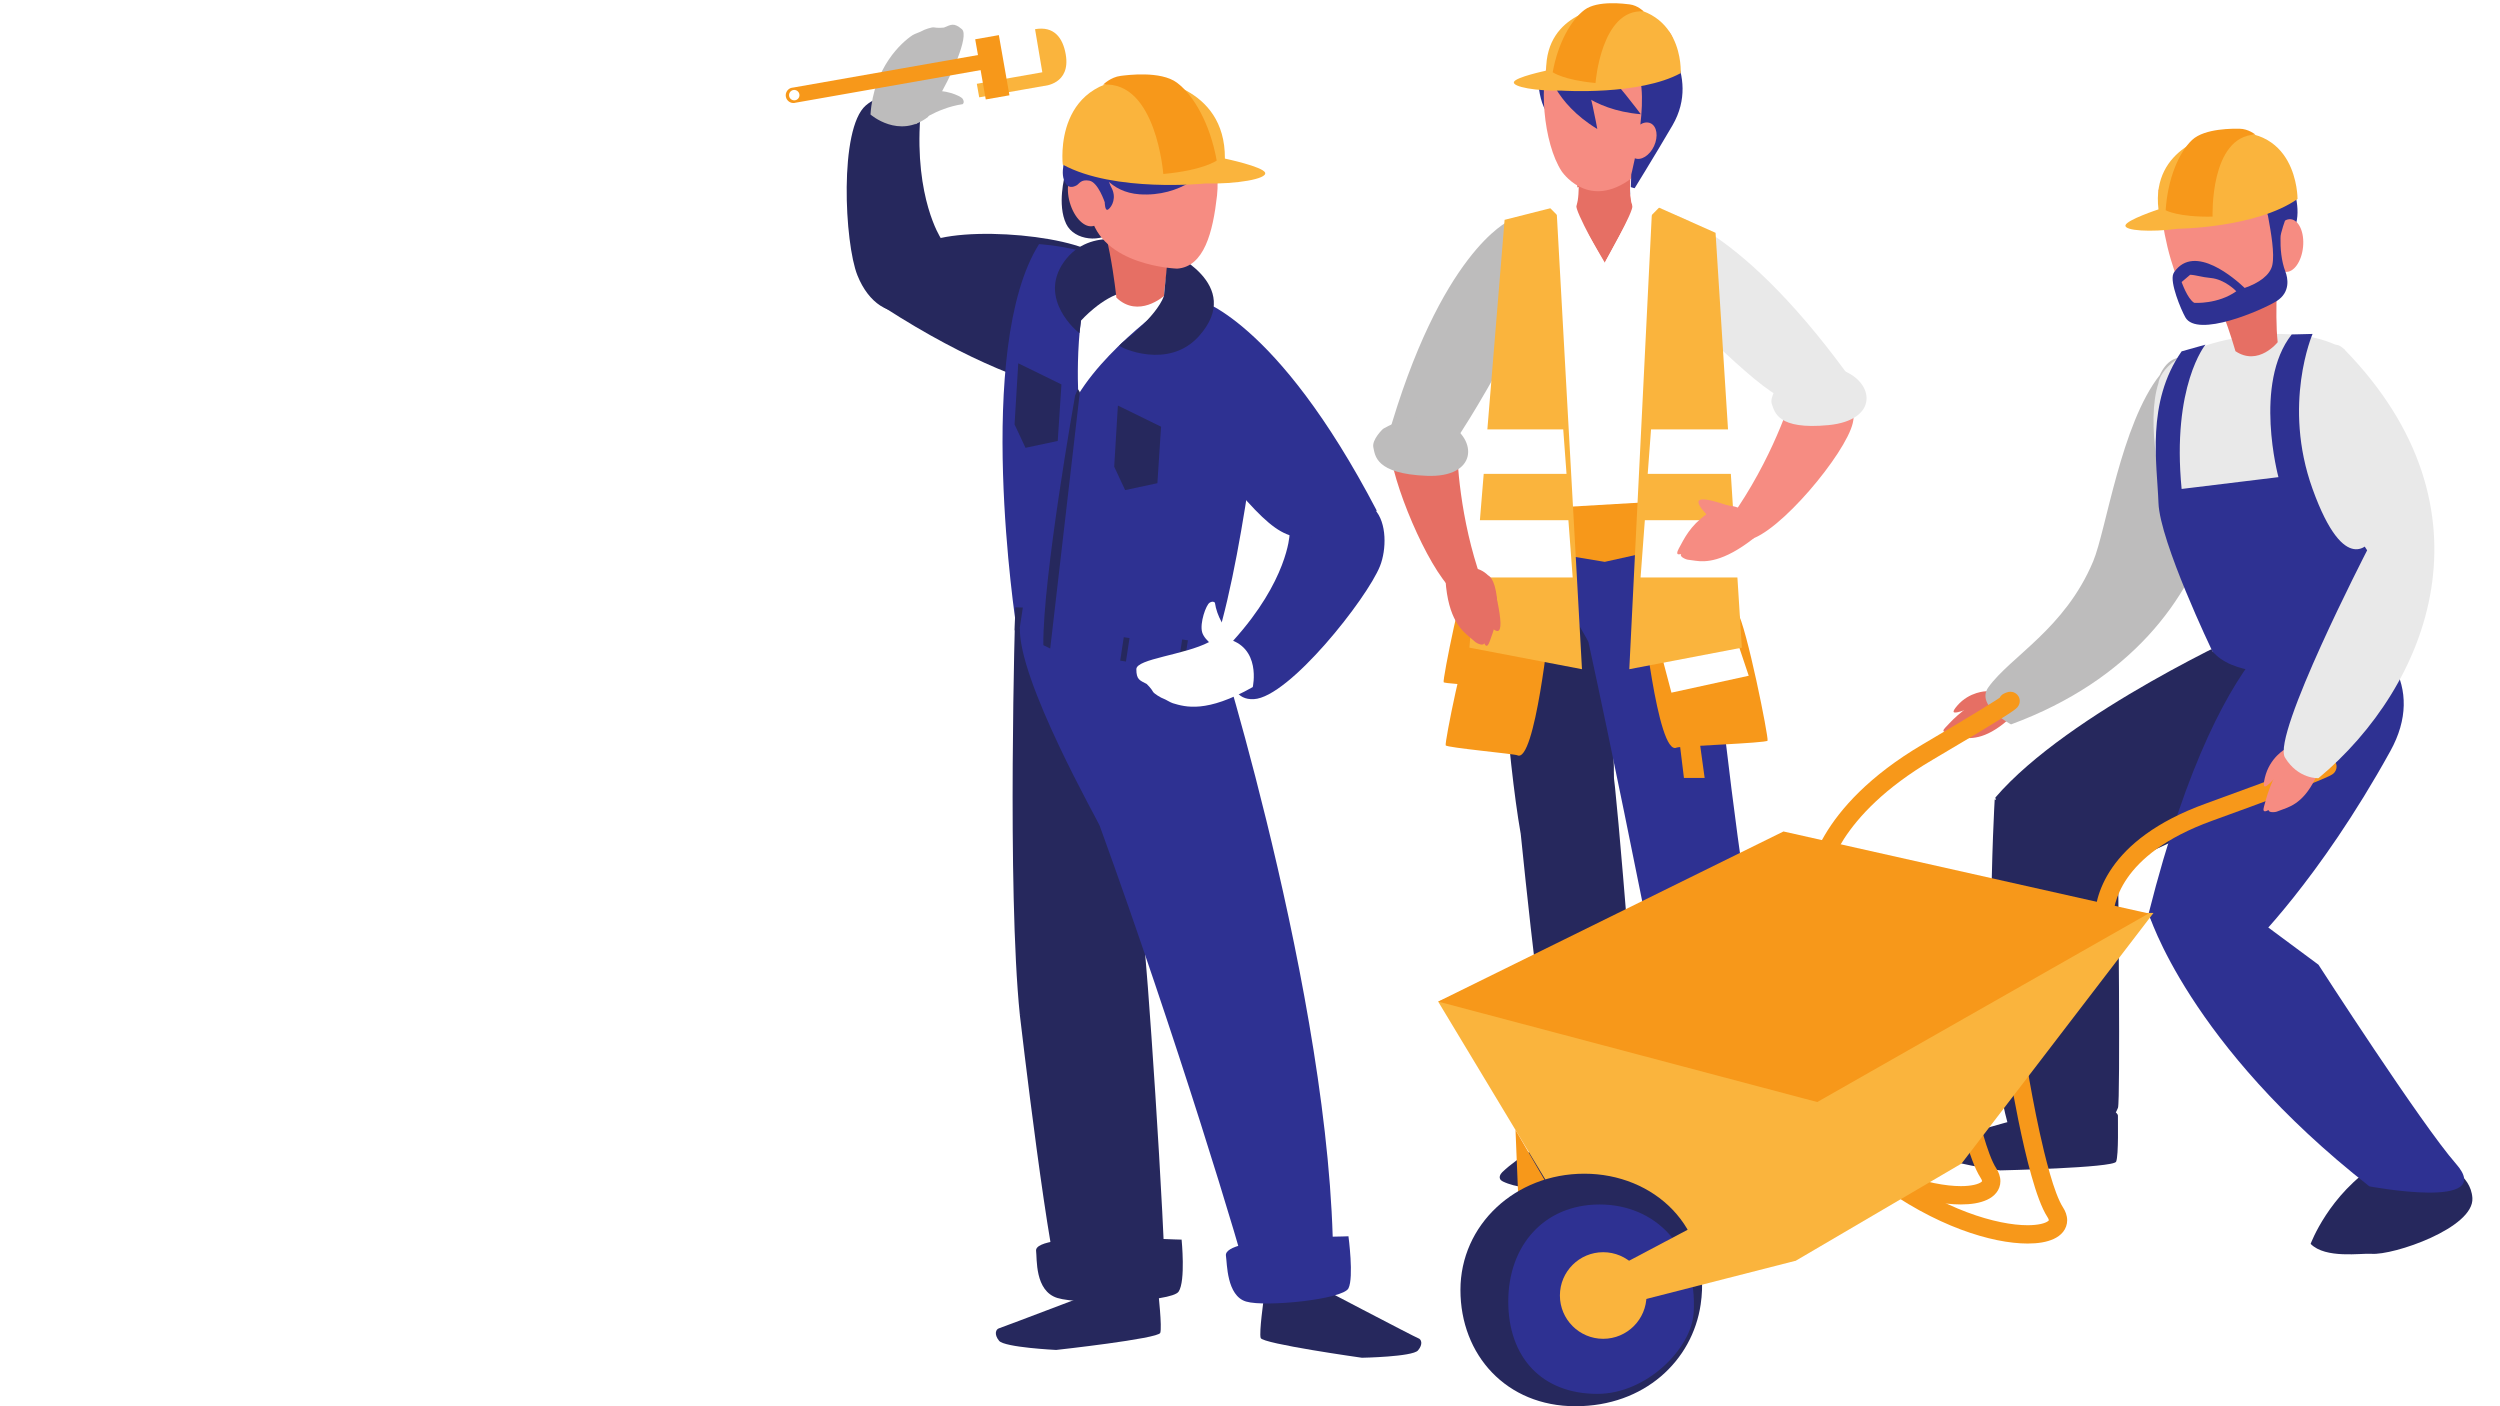 <svg xmlns="http://www.w3.org/2000/svg" xmlns:xlink="http://www.w3.org/1999/xlink" width="1920" zoomAndPan="magnify" viewBox="0 0 1440 810" height="1080" preserveAspectRatio="xMidYMid meet" version="1.0"><defs><clipPath id="86fc912370"><path d="M 452.195 30 L 572 30 L 572 60 L 452.195 60 Z M 452.195 30 " clip-rule="nonzero"/></clipPath></defs><rect x="-144" width="1728" fill="#ffffff" y="-81" height="972" fill-opacity="1"/><rect x="-144" width="1728" fill="#ffffff" y="-81" height="972" fill-opacity="1"/><path fill="#26285d" d="M 1016.977 655.883 C 1016.977 655.883 1026.777 662.262 1031.867 675.355 C 1045.102 709.617 999.59 696.25 985.086 683.77 C 979.156 678.688 976.594 645.449 990.297 642.25 C 995.664 641.004 1016.977 655.883 1016.977 655.883 " fill-opacity="1" fill-rule="nonzero"/><path fill="#f68c82" d="M 1032.887 225.473 C 1032.887 225.473 1024.008 257.719 1000.969 292.391 C 1000.969 292.391 989.133 314.652 1006.926 311.035 C 1024.742 307.426 1063.121 261.176 1067.199 243.688 C 1071.27 226.195 1054.035 186.488 1032.887 225.473 " fill-opacity="1" fill-rule="nonzero"/><path fill="#26285d" d="M 942.66 651.949 C 942.66 651.949 946 653.34 946.125 654.402 C 946.234 655.477 948.895 669.672 948.25 672.238 C 947.605 674.805 908.348 683.543 908.348 683.543 C 908.348 683.543 880.25 687.613 865.676 680.539 C 862.363 678.934 864.305 676.133 865.297 675.184 C 885.031 656.445 919.324 646.602 919.324 646.602 L 942.66 651.949 " fill-opacity="1" fill-rule="nonzero"/><path fill="#f68c82" d="M 991.789 638.445 C 991.789 638.445 993.895 660.441 993.812 660.871 C 993.008 664.254 983.543 665.156 980.547 662.824 L 973.516 641.984 L 991.789 638.445 " fill-opacity="1" fill-rule="nonzero"/><path fill="#f68c82" d="M 942.332 633.621 C 942.332 633.621 944.254 655.496 944.129 656.07 C 943.375 659.484 934.316 660.75 931.344 658.391 L 925.691 636.656 L 942.332 633.621 " fill-opacity="1" fill-rule="nonzero"/><path fill="#26285d" d="M 860.473 300.965 C 863.047 355.078 867.934 434.746 875.957 480.477 C 875.957 480.477 926.508 466.727 929.34 449.32 C 931.191 437.996 923.086 356.539 917.176 300.965 L 860.473 300.965 " fill-opacity="1" fill-rule="nonzero"/><path fill="#2e3192" d="M 878.41 300.965 C 893.648 334.082 914.938 369.051 914.938 369.766 C 943.578 501.531 968.332 638.262 977.441 665.789 C 981.23 677.238 1023.16 659.594 1023.16 659.594 C 1019.082 564.34 1005.824 563.719 980.648 300.965 L 878.41 300.965 " fill-opacity="1" fill-rule="nonzero"/><path fill="#f7981a" d="M 945.59 347.605 C 945.59 347.605 954.656 436.164 965.777 430.605 C 967.477 429.758 1017.293 428.051 1018.109 426.629 C 1018.918 425.207 1005.914 360.402 1000.766 352.727 L 945.59 347.605 " fill-opacity="1" fill-rule="nonzero"/><path fill="#f7981a" d="M 955.719 330.402 C 955.719 332.109 969.949 448.074 969.949 448.074 L 981.875 448.074 L 965.664 330.402 L 955.719 330.402 " fill-opacity="1" fill-rule="nonzero"/><path fill="#ffffff" d="M 954.523 367.793 L 962.742 398.969 L 1007.266 389.227 L 996.227 356.316 L 954.523 367.793 " fill-opacity="1" fill-rule="nonzero"/><path fill="#f7981a" d="M 898.465 320.031 C 898.465 320.031 890.102 401.762 879.84 396.617 C 878.277 395.84 832.293 394.258 831.547 392.949 C 830.801 391.641 842.789 331.836 847.543 324.75 L 898.465 320.031 " fill-opacity="1" fill-rule="nonzero"/><path fill="#f7981a" d="M 892.598 358.43 C 892.598 358.43 884.227 440.172 873.965 435.039 C 872.391 434.242 833.477 430.664 832.723 429.348 C 831.977 428.039 843.504 370.676 848.258 363.602 L 892.598 358.43 " fill-opacity="1" fill-rule="nonzero"/><path fill="#26285d" d="M 916.605 441.234 C 916.605 441.234 927.02 438.691 929.012 444.312 C 931.027 449.914 944.285 620.363 947.145 660.68 C 947.145 660.68 906.488 666.656 901.059 659.594 C 892.719 648.77 875.957 480.477 875.957 480.477 L 916.605 441.234 " fill-opacity="1" fill-rule="nonzero"/><path fill="#e9e9e9" d="M 956.059 121.5 C 956.059 121.5 997.625 124.648 1063.891 215.188 C 1063.891 215.188 1070.543 224.613 1042.168 232.125 C 1024.906 236.695 1003.535 211.457 955.508 168.211 C 955.508 168.211 942.688 118.965 956.059 121.5 " fill-opacity="1" fill-rule="nonzero"/><path fill="#2e3192" d="M 885.789 43.387 C 886.055 50.602 887.16 58.289 890.227 63.562 L 896.48 41.535 C 892.965 42.312 889.387 42.918 885.789 43.387 " fill-opacity="1" fill-rule="nonzero"/><path fill="#ffffff" d="M 984.613 134.359 C 984.613 134.359 930.914 112.922 922.348 112.238 L 864.988 132.008 C 864.988 132.008 858.203 279.246 858.855 292.391 C 874.719 293.711 908.379 303.391 924.453 303.727 C 932.742 303.891 949.547 302.254 965.422 297.176 C 970.551 278.848 989.84 165.41 984.613 134.359 " fill-opacity="1" fill-rule="nonzero"/><path fill="#bdbcbc" d="M 868.934 127.387 C 868.934 127.387 829.668 144.988 799.055 252.938 C 799.055 252.938 829.379 267.98 839.02 252.938 C 848.645 237.879 859.266 221.238 889.223 163.969 C 889.223 163.969 880.586 120.363 868.934 127.387 " fill-opacity="1" fill-rule="nonzero"/><path fill="#f7981a" d="M 864.988 294.137 L 978.031 287.547 C 978.031 287.547 973.73 312.281 972.922 312.66 C 972.105 313.027 924.32 323.629 924.32 323.629 L 875.781 315.582 L 864.988 294.137 " fill-opacity="1" fill-rule="nonzero"/><path fill="#fab43d" d="M 896.48 119.055 L 866.645 126.621 L 846.387 373.059 L 911.219 385.457 L 896.48 119.055 " fill-opacity="1" fill-rule="nonzero"/><path fill="#fab43d" d="M 951.723 117.871 L 988.16 134.094 L 1003.309 373.059 L 938.477 385.457 L 951.723 117.871 " fill-opacity="1" fill-rule="nonzero"/><path fill="#ffffff" d="M 853.848 247.344 L 852.223 272.93 L 902.316 272.93 L 900.426 247.344 L 853.848 247.344 " fill-opacity="1" fill-rule="nonzero"/><path fill="#ffffff" d="M 905.863 332.613 L 903.398 299.637 L 849.617 299.637 L 847.531 332.613 L 905.863 332.613 " fill-opacity="1" fill-rule="nonzero"/><path fill="#ffffff" d="M 951 247.344 L 949.086 272.93 L 999.199 272.93 L 997.574 247.344 L 951 247.344 " fill-opacity="1" fill-rule="nonzero"/><path fill="#ffffff" d="M 1003.309 332.613 L 1001.223 299.637 L 947.43 299.637 L 944.977 332.613 L 1003.309 332.613 " fill-opacity="1" fill-rule="nonzero"/><path fill="#e66f64" d="M 941.656 91.816 C 942.055 90.754 907.609 93.023 907.609 93.023 C 907.609 93.023 910.086 114.957 907.039 121.773 L 924.352 151.273 C 924.352 151.273 937.988 126.262 940.941 120.691 C 940.941 120.691 935.984 106.863 941.656 91.816 " fill-opacity="1" fill-rule="nonzero"/><path fill="#f68c82" d="M 899.445 98.543 C 899.445 98.543 913.602 120.262 937.578 104.246 C 955.773 92.082 971.5 29.781 961.586 18.477 C 951.664 7.164 905.66 4.945 894.191 28.168 C 885.238 46.309 889.234 82.945 899.445 98.543 " fill-opacity="1" fill-rule="nonzero"/><path fill="#2e3192" d="M 903.594 47.23 C 903.594 47.23 915.645 63.34 945.113 65.793 C 945.113 65.793 928.891 43.969 924.352 41.906 C 919.816 39.828 903.594 47.23 903.594 47.23 " fill-opacity="1" fill-rule="nonzero"/><path fill="#2e3192" d="M 891.133 39.188 C 891.133 39.188 894.762 58.977 920.039 74.297 C 920.039 74.297 915.234 47.535 912.086 43.664 C 908.941 39.801 891.133 39.188 891.133 39.188 " fill-opacity="1" fill-rule="nonzero"/><path fill="#2e3192" d="M 939.621 36.09 C 939.621 36.09 937.988 11.844 954.066 15.809 C 954.066 15.809 980.566 42.621 963.344 72.211 C 953.941 88.352 939.215 112.238 939.215 112.238 L 939.602 100.492 C 939.602 100.492 953.492 46.441 939.621 36.09 " fill-opacity="1" fill-rule="nonzero"/><path fill="#f68c82" d="M 939.438 77.977 C 936.883 83.516 937.781 89.383 941.473 91.082 C 945.141 92.758 950.203 89.648 952.746 84.098 C 955.293 78.547 954.391 72.68 950.711 70.996 C 947.031 69.309 941.984 72.426 939.438 77.977 " fill-opacity="1" fill-rule="nonzero"/><path fill="#f68c82" d="M 996.582 300.945 C 996.582 300.945 992.086 306.23 982.848 296.215 C 973.605 286.207 977.367 284.133 1004.363 294.539 L 996.582 300.945 " fill-opacity="1" fill-rule="nonzero"/><path fill="#f68c82" d="M 995.828 291.266 C 995.828 291.266 992.301 289.273 982.848 296.215 C 973.383 303.152 970.336 309.809 966.973 315.98 C 964.438 320.645 968.059 319.008 968.344 319.109 C 968.516 319.18 967.66 319.355 968.457 320.48 C 968.957 321.176 970.918 322.195 972.125 322.379 C 972.859 322.492 975.508 322.832 976.664 323.004 C 982.152 323.77 992.426 323.977 1010.238 309.98 C 1010.238 309.98 1011.527 292.309 995.828 291.266 " fill-opacity="1" fill-rule="nonzero"/><path fill="#fab43d" d="M 899.637 52.199 C 899.637 52.199 944.172 55.141 968.09 42.129 C 968.09 42.129 970.551 1.02 925.785 3.973 C 925.785 3.973 890.309 6.496 890.582 40.699 C 890.582 40.699 872.902 44.43 872 47.25 C 871.113 50.082 885.055 52.516 899.637 52.199 " fill-opacity="1" fill-rule="nonzero"/><path fill="#f7981a" d="M 894.355 41.617 C 894.355 41.617 900.496 46.105 919.016 47.812 C 919.016 47.812 922.258 4.832 946.758 6.57 C 946.758 6.57 943.363 3.094 938.672 2.523 C 935.973 2.203 920.234 0.039 912.68 5.68 C 905.137 11.312 897.441 24.418 894.355 41.617 " fill-opacity="1" fill-rule="nonzero"/><path fill="#e9e9e9" d="M 1024.641 221.555 C 1024.641 221.555 1018.969 228.566 1020.633 232.934 C 1022.281 237.289 1023.801 247.703 1053.176 244.871 C 1082.543 242.02 1079.691 219.848 1060.934 213.215 C 1042.18 206.582 1024.641 221.555 1024.641 221.555 " fill-opacity="1" fill-rule="nonzero"/><path fill="#ffffff" d="M 938.938 107.691 C 938.938 107.691 938.898 115.508 940.234 118.238 C 941.605 120.957 924.352 151.273 924.352 151.273 L 961.016 114.129 L 938.938 107.691 " fill-opacity="1" fill-rule="nonzero"/><path fill="#ffffff" d="M 909.328 107.691 C 909.328 107.691 909.359 115.508 908.02 118.238 C 906.672 120.957 923.922 151.273 923.922 151.273 L 887.25 114.129 L 909.328 107.691 " fill-opacity="1" fill-rule="nonzero"/><path fill="#e66f64" d="M 853.309 334.004 C 840.828 298.707 839.172 264.723 839.02 252.609 C 832.426 258.281 823.348 261.234 813.406 261.582 C 809.082 261.727 804.859 261.473 800.773 260.816 C 804.074 284.512 825.723 333.512 839.273 342.047 C 854.637 351.746 853.309 334.004 853.309 334.004 " fill-opacity="1" fill-rule="nonzero"/><path fill="#e66f64" d="M 853 343.824 C 853 343.824 847.184 347.605 855.922 358.055 C 864.664 368.5 867.188 365.055 860.371 336.938 L 853 343.824 " fill-opacity="1" fill-rule="nonzero"/><path fill="#e66f64" d="M 857.18 331.438 C 857.18 331.438 861.012 332.715 862.18 344.398 C 863.344 356.07 860.43 362.785 858.082 369.418 C 856.301 374.406 855.117 370.637 854.852 370.48 C 854.695 370.41 855.117 371.156 853.758 371.301 C 852.898 371.414 850.824 370.637 849.902 369.879 C 849.301 369.379 847.297 367.652 846.387 366.906 C 842.156 363.336 834.113 356.766 832.609 334.176 C 832.609 334.176 845.918 320.449 857.18 331.438 " fill-opacity="1" fill-rule="nonzero"/><path fill="#bdbcbc" d="M 796.59 247.07 C 796.59 247.07 790.008 253.234 791.062 257.77 C 792.113 262.32 792.176 272.848 821.664 274.074 C 851.141 275.301 851.363 252.945 833.703 243.797 C 816.031 234.648 796.59 247.07 796.59 247.07 " fill-opacity="1" fill-rule="nonzero"/><path fill="#26285d" d="M 613.352 101.098 C 613.352 101.098 608.781 117.84 614.117 128.949 C 618.82 138.742 634.711 140.07 641.969 132.66 C 649.227 125.25 613.352 101.098 613.352 101.098 " fill-opacity="1" fill-rule="nonzero"/><path fill="#26285d" d="M 541.805 137.023 C 541.805 137.023 526.75 114.078 530.07 67.582 C 530.07 67.582 514.035 47.434 498.66 60.773 C 483.289 74.113 486.395 139.957 493.887 158.625 C 506.961 191.262 542.691 186.691 541.805 137.023 " fill-opacity="1" fill-rule="nonzero"/><path fill="#26285d" d="M 658.957 229.723 C 658.957 229.723 608.047 240.762 509.293 177.051 C 509.293 177.051 504.734 165.992 528.23 143.023 C 542.559 129.031 616.355 134.102 633.516 147.727 C 633.516 147.727 673.398 224.809 658.957 229.723 " fill-opacity="1" fill-rule="nonzero"/><path fill="#bdbcbc" d="M 534.527 67.367 C 534.527 67.367 535.887 63.953 539.156 58.617 C 547.414 45.137 558.566 20.605 554.02 16.781 C 549.41 12.926 547.906 14.152 543.684 15.891 C 543.461 15.973 539.762 16.199 537.961 15.777 C 536.836 15.512 532.277 17.027 530.918 17.906 C 530.051 18.469 526.91 19.418 525.605 20.277 C 519.359 24.387 503.242 38.734 501.402 65.957 C 501.402 65.957 517.734 80.309 534.527 67.367 " fill-opacity="1" fill-rule="nonzero"/><path fill="#26285d" d="M 662.758 740.109 C 662.758 740.109 667.102 742.266 667.152 743.719 C 667.203 745.16 669.422 764.363 668.309 767.727 C 667.203 771.09 608.344 777.57 608.344 777.57 C 608.344 777.57 578.578 776.129 575.473 772.297 C 572.355 768.453 573.691 765.559 575.473 765.09 C 577.238 764.598 645.883 738.422 645.883 738.422 L 662.758 740.109 " fill-opacity="1" fill-rule="nonzero"/><path fill="#26285d" d="M 732.395 743.859 C 732.395 743.859 728.082 745.844 727.988 747.242 C 727.906 748.652 725.168 767.359 726.148 770.672 C 727.129 773.992 784.457 782.066 784.457 782.066 C 784.457 782.066 813.578 781.535 816.727 777.867 C 819.875 774.207 818.656 771.355 816.941 770.836 C 815.215 770.312 754.48 738.422 754.48 738.422 L 732.395 743.859 " fill-opacity="1" fill-rule="nonzero"/><path fill="#26285d" d="M 630.203 545.195 C 630.203 545.195 656.992 534.105 658.547 539.676 C 660.109 545.246 671.211 706.727 671.211 745.965 C 671.211 745.965 616.949 753.52 612.176 746.324 C 604.836 735.254 587.441 584.703 587.441 584.703 L 630.203 545.195 " fill-opacity="1" fill-rule="nonzero"/><path fill="#26285d" d="M 584.805 349.816 C 584.805 349.816 579.98 512.262 587.441 584.703 C 587.441 584.703 654.582 561.203 658.516 544.562 C 662.461 527.891 638.484 358.41 638.484 358.41 L 584.805 349.816 " fill-opacity="1" fill-rule="nonzero"/><path fill="#2e3192" d="M 645.402 356.266 C 644.871 364.105 588.023 352.707 587.5 360.73 C 585.559 390.793 633.598 474.801 633.516 475.895 C 677.672 597.633 714.211 718.336 721.141 745.617 C 724.023 756.965 767.719 741.07 767.719 741.07 C 771.848 593.809 700.871 368.438 700.871 368.438 C 686.246 358.75 665.23 356.059 645.402 356.266 " fill-opacity="1" fill-rule="nonzero"/><path fill="#2e3192" d="M 660.879 163.887 C 660.879 163.887 703.898 182.613 728.773 204.383 C 728.773 204.383 717.93 312.938 700.871 368.438 C 700.871 368.438 628.395 401.668 585.285 360.211 C 585.285 360.211 560.773 200.57 598.488 140.613 C 598.488 140.613 641.07 142.996 660.879 163.887 " fill-opacity="1" fill-rule="nonzero"/><path fill="#26285d" d="M 678.867 381.84 L 682.18 382.34 L 684.234 368.828 L 680.93 368.324 L 678.867 381.84 " fill-opacity="1" fill-rule="nonzero"/><path fill="#ffffff" d="M 683.242 167.863 C 683.242 167.863 640.445 195.738 621.109 227.27 C 621.109 227.27 617.867 171.941 633.516 147.727 C 633.516 147.727 662.777 147.125 683.242 167.863 " fill-opacity="1" fill-rule="nonzero"/><path fill="#26285d" d="M 621.805 191.863 C 620.68 191.383 597.551 172.195 612.902 150.762 C 628.254 129.328 656.566 140.613 656.566 140.613 L 647.57 168.23 C 634.609 171.145 622.633 184.707 622.633 184.707 L 621.805 191.863 " fill-opacity="1" fill-rule="nonzero"/><path fill="#e66f64" d="M 679.969 119.402 C 679.969 119.402 671.621 151.855 670.453 170.469 C 670.453 170.469 655.746 183.625 643.031 171.441 C 643.031 171.441 638.105 122.707 627.742 115.242 C 617.379 107.762 679.969 119.402 679.969 119.402 " fill-opacity="1" fill-rule="nonzero"/><path fill="#ffffff" d="M 717.543 374.508 C 717.543 374.508 702.016 362.836 699.789 347.156 C 699.789 347.156 698.828 345.879 696.742 347.156 C 694.668 348.434 690.988 358.828 692.418 364.113 C 693.859 369.398 702.508 374.508 702.508 374.508 L 717.543 374.508 " fill-opacity="1" fill-rule="nonzero"/><path fill="#bdbcbc" d="M 527.34 71.629 C 527.34 71.629 538.941 62.277 554.52 59.996 C 554.52 59.996 555.809 59.035 554.52 56.973 C 553.242 54.906 542.887 51.277 537.645 52.719 C 532.391 54.172 527.32 62.777 527.32 62.777 L 527.34 71.629 " fill-opacity="1" fill-rule="nonzero"/><path fill="#2e3192" d="M 742.758 308.285 C 742.758 308.285 741.676 334.422 710.367 368.961 C 710.367 368.961 701.875 403.723 722.191 402.711 C 742.531 401.699 787.434 344.734 794.883 326.051 C 802.316 307.375 796.48 263.527 742.758 308.285 " fill-opacity="1" fill-rule="nonzero"/><path fill="#2e3192" d="M 689.27 172.195 C 689.27 172.195 734.754 182.652 792.953 294.027 C 792.953 294.027 787.504 305.801 754.84 309.359 C 734.938 311.523 725.535 298.359 679.613 242.418 C 679.613 242.418 674.879 167.168 689.27 172.195 " fill-opacity="1" fill-rule="nonzero"/><path fill="#26285d" d="M 646.25 197.516 C 646.25 197.516 665.812 182.93 670.453 170.469 L 672.98 144.672 C 672.98 144.672 717.43 163.652 690.57 193.633 C 672.98 213.266 645.055 200.223 644.73 199.027 " fill-opacity="1" fill-rule="nonzero"/><path fill="#ffffff" d="M 706.094 367.793 C 706.094 367.793 710.418 362.508 696.355 369.867 C 682.27 377.25 654.539 379.477 654.539 385.445 C 654.539 391.488 656.461 391.844 660.512 393.973 C 660.734 394.094 663.289 396.801 664.137 398.457 C 664.66 399.492 668.77 402.027 670.332 402.508 C 671.312 402.812 674.074 404.621 675.586 405.07 C 682.762 407.227 694.914 410.887 721.59 395.75 C 721.59 395.75 726.883 372.363 706.094 367.793 " fill-opacity="1" fill-rule="nonzero"/><path fill="#2e3192" d="M 776.711 712.094 C 775.66 712.441 704.215 711.848 706.145 723.375 C 706.84 727.609 706.492 746.395 717.789 749.707 C 729.082 753.02 773.531 748.43 776.711 742.082 C 779.891 735.734 776.711 712.094 776.711 712.094 " fill-opacity="1" fill-rule="nonzero"/><path fill="#26285d" d="M 680.605 714.023 C 679.328 714.309 595.188 708.922 596.793 720.566 C 597.387 724.84 595.914 743.562 609.027 747.633 C 622.129 751.699 674.789 750.105 678.887 743.973 C 682.996 737.852 680.605 714.023 680.605 714.023 " fill-opacity="1" fill-rule="nonzero"/><path fill="#26285d" d="M 611.387 221.434 L 586.512 209.25 L 584.383 244.473 L 590.691 257.945 L 609.262 253.98 L 611.387 221.434 " fill-opacity="1" fill-rule="nonzero"/><path fill="#26285d" d="M 668.77 245.77 L 643.902 233.598 L 641.785 268.82 L 648.082 282.293 L 666.664 278.324 L 668.77 245.77 " fill-opacity="1" fill-rule="nonzero"/><path fill="#26285d" d="M 621.996 225.871 L 620.832 224.07 L 619.258 227.844 C 619.258 227.844 600.574 332.805 600.961 371.598 L 604.93 373.559 L 621.996 225.871 " fill-opacity="1" fill-rule="nonzero"/><path fill="#26285d" d="M 584.457 363.07 L 587.102 363.469 L 589.156 349.949 L 584.805 349.816 L 584.457 363.07 " fill-opacity="1" fill-rule="nonzero"/><path fill="#26285d" d="M 645.238 380.539 L 648.551 381.043 L 650.605 367.527 L 647.285 367.027 L 645.238 380.539 " fill-opacity="1" fill-rule="nonzero"/><path fill="#f68c82" d="M 635.785 57.453 C 635.785 57.453 670.035 41.773 692.43 63.574 C 692.43 63.574 703.406 91.602 701.004 112.668 C 698.625 133.734 693.605 153.656 678.02 154.738 C 678.02 154.738 634.059 153.348 628.039 123.238 C 622.621 96.129 625.461 64.402 635.785 57.453 " fill-opacity="1" fill-rule="nonzero"/><path fill="#2e3192" d="M 631.359 89.988 C 631.359 98.07 639.484 110.766 656.391 111.922 C 679.98 113.535 696.988 98.652 696.988 90.57 C 696.988 82.484 661.348 83.293 649.555 83.293 C 637.758 83.293 631.359 81.902 631.359 89.988 " fill-opacity="1" fill-rule="nonzero"/><path fill="#f68c82" d="M 634.508 111.398 C 637.043 120.332 634.977 128.727 629.91 130.156 C 624.84 131.586 618.695 125.516 616.18 116.582 C 613.656 107.66 615.711 99.266 620.77 97.836 C 625.84 96.395 631.992 102.477 634.508 111.398 " fill-opacity="1" fill-rule="nonzero"/><path fill="#2e3192" d="M 625.176 86.562 C 638.422 73.406 654.797 63.082 674.125 62.418 C 676.926 62.328 682.617 61.855 688.289 62.152 C 691.059 65.484 693.727 69.156 696.988 73.152 C 694.453 72.805 691.867 72.148 689.332 71.148 C 689.332 71.148 678.449 73.938 674.051 67.16 C 674.051 67.16 667.051 77.109 651.516 72.281 C 651.516 72.281 653.059 90.629 638.605 93.266 C 638.605 93.266 636.816 102.059 640.09 107.883 C 643.34 113.719 640.559 118.922 638.441 120.559 C 636.336 122.203 636.336 116.512 636.336 116.512 C 636.336 116.512 632.535 105.012 627.496 104.07 C 622.438 103.141 621.73 105.941 620.035 106.801 C 618.316 107.66 614.895 109.215 612.879 103.766 C 611.52 100.086 612.441 95.914 612.879 92.898 C 617.09 92.336 621.332 90.375 625.176 86.562 " fill-opacity="1" fill-rule="nonzero"/><path fill="#fab43d" d="M 563.219 51.523 L 564.023 56.062 L 601.227 49.508 C 601.227 49.508 616.918 48.629 613.852 31.266 C 612.195 21.809 607.176 14.879 596.191 16.812 L 600.379 41.629 L 562.645 48.273 L 563.219 51.523 " fill-opacity="1" fill-rule="nonzero"/><path fill="#f7981a" d="M 567.797 57.277 L 581.441 54.887 L 575.34 20.227 L 561.715 22.629 L 567.797 57.277 " fill-opacity="1" fill-rule="nonzero"/><g clip-path="url(#86fc912370)"><path fill="#f7981a" d="M 454.539 55.324 C 454.25 53.699 455.344 52.137 456.969 51.852 C 458.594 51.562 460.16 52.656 460.445 54.293 C 460.742 55.918 459.637 57.473 458.012 57.758 C 456.379 58.043 454.812 56.949 454.539 55.324 Z M 452.648 55.664 C 453.066 58.086 455.387 59.699 457.809 59.281 L 458.012 59.199 L 571.078 39.277 L 569.555 30.602 L 456.48 50.5 L 456.266 50.5 C 453.844 50.922 452.219 53.242 452.648 55.664 " fill-opacity="1" fill-rule="nonzero"/></g><path fill="#fab43d" d="M 694.23 105.695 C 694.23 105.695 642.012 111.055 612.156 94.82 C 612.156 94.82 605.734 41.824 661.613 45.512 C 661.613 45.512 705.859 48.652 705.543 91.348 C 705.543 91.348 727.609 95.996 728.723 99.523 C 729.84 103.059 712.434 106.086 694.23 105.695 " fill-opacity="1" fill-rule="nonzero"/><path fill="#f7981a" d="M 700.82 92.48 C 700.82 92.48 693.176 98.094 670.055 100.219 C 670.055 100.219 666 46.586 635.426 48.754 C 635.426 48.754 639.68 44.41 645.527 43.703 C 648.887 43.297 668.531 40.598 677.945 47.641 C 687.371 54.672 696.977 71.016 700.82 92.48 " fill-opacity="1" fill-rule="nonzero"/><path fill="#26285d" d="M 1215.453 638.273 C 1215.453 638.273 1220.012 641.055 1219.922 642.648 C 1219.84 644.242 1220.434 665.543 1218.879 669.133 C 1217.344 672.707 1152.074 674.148 1152.074 674.148 C 1152.074 674.148 1119.551 669.695 1116.508 665.176 C 1113.449 660.656 1115.199 657.621 1117.199 657.266 C 1119.184 656.895 1197.078 634.777 1197.078 634.777 L 1215.453 638.273 " fill-opacity="1" fill-rule="nonzero"/><path fill="#26285d" d="M 1220.055 504.137 L 1219.184 465.715 L 1189.668 479.441 L 1148.945 460.461 C 1148.945 460.461 1141.199 592.277 1156.246 646.359 C 1156.246 646.359 1211.93 660.699 1219.961 638.078 C 1221.383 634.043 1220.055 504.137 1220.055 504.137 " fill-opacity="1" fill-rule="nonzero"/><path fill="#26285d" d="M 1296.293 363.043 C 1296.293 363.043 1191.488 410.242 1149.324 459.387 C 1149.324 459.387 1158.656 503.852 1169.789 504.281 C 1169.789 504.281 1174.316 502.695 1214.922 501.43 C 1214.922 501.43 1361.531 434.426 1365.059 431.648 C 1385.887 415.129 1377.254 387.309 1371.926 376.48 C 1354.613 341.363 1341.215 370.594 1296.293 363.043 " fill-opacity="1" fill-rule="nonzero"/><path fill="#26285d" d="M 1407.508 670.574 C 1407.508 670.574 1423.195 676.082 1424.094 690.055 C 1425.199 707.266 1378.672 723.184 1365.926 722.199 C 1360.152 721.742 1339.496 725.195 1330.922 716.465 C 1330.922 716.465 1341.426 687.879 1369.441 670.309 C 1391.898 656.242 1363.965 665.617 1393.207 654.473 L 1407.508 670.574 " fill-opacity="1" fill-rule="nonzero"/><path fill="#2e3192" d="M 1335.43 555.664 L 1295.414 526 L 1252.66 520.258 L 1237.625 526.156 C 1237.625 526.156 1260.305 601.477 1364.75 683.328 C 1364.75 683.328 1438.383 697.301 1414.621 670.309 C 1394.977 648.004 1335.43 555.664 1335.43 555.664 " fill-opacity="1" fill-rule="nonzero"/><path fill="#2e3192" d="M 1336.258 349.836 C 1336.258 349.836 1281.91 350.582 1237.625 526.156 C 1237.625 526.156 1243.758 548.488 1274.41 555.008 C 1286.969 557.699 1283.129 556.492 1295.852 545.668 C 1295.852 545.668 1335.48 507.512 1376.875 432.559 C 1397.121 395.902 1375.219 365.332 1336.258 349.836 " fill-opacity="1" fill-rule="nonzero"/><path fill="#f7981a" d="M 1217.16 531.52 L 1217.16 531.512 C 1217.141 531.336 1217.07 530.66 1217.07 529.566 C 1217.09 525.613 1217.957 516.434 1225.348 505.742 C 1232.758 495.07 1246.844 482.652 1274.152 472.77 C 1307.484 460.738 1324.582 454.156 1333.434 450.547 C 1337.859 448.746 1340.23 447.695 1341.613 447.02 C 1342.297 446.684 1342.746 446.449 1343.145 446.203 C 1343.348 446.07 1343.543 445.945 1343.801 445.754 L 1344.219 445.387 L 1344.492 445.109 L 1344.812 444.719 C 1346.57 442.391 1346.098 439.078 1343.758 437.332 C 1341.426 435.582 1338.117 436.051 1336.367 438.383 L 1340.445 441.449 L 1337.32 437.414 C 1337.125 437.566 1336.84 437.781 1336.367 438.383 L 1340.445 441.449 L 1337.32 437.414 L 1339.508 440.234 L 1337.625 437.199 L 1337.32 437.414 L 1339.508 440.234 L 1337.625 437.199 L 1338.137 438.016 L 1337.645 437.188 L 1337.625 437.199 L 1338.137 438.016 L 1337.645 437.188 C 1337.645 437.188 1337.473 437.289 1337.062 437.484 C 1335.621 438.199 1331.523 440.02 1321.57 443.902 C 1311.602 447.785 1295.738 453.746 1270.566 462.844 C 1241.703 473.258 1225.5 486.965 1216.672 499.73 C 1207.828 512.477 1206.5 524.027 1206.512 529.566 C 1206.512 531.633 1206.684 532.879 1206.727 533.113 C 1207.164 535.996 1209.855 537.98 1212.746 537.543 C 1215.629 537.09 1217.602 534.402 1217.16 531.52 " fill-opacity="1" fill-rule="nonzero"/><path fill="#e66f64" d="M 1144.102 398.152 C 1144.102 398.152 1134.465 398.273 1127.434 406.391 C 1120.41 414.496 1130.773 409.18 1152.883 401.094 L 1144.102 398.152 " fill-opacity="1" fill-rule="nonzero"/><path fill="#e66f64" d="M 1144.234 399.777 C 1144.234 399.777 1139.238 402.426 1132.051 408.301 C 1124.848 414.18 1124.609 414.832 1120.43 419.176 C 1117.539 422.191 1121.699 421.66 1121.953 421.742 C 1122.105 421.793 1121.41 421.945 1122.211 422.867 C 1122.719 423.441 1124.5 424.258 1125.52 424.391 C 1126.184 424.473 1128.453 424.707 1129.457 424.828 C 1134.199 425.402 1143.082 426.559 1156.52 414.73 C 1156.52 414.73 1155.273 399.816 1144.234 399.777 " fill-opacity="1" fill-rule="nonzero"/><path fill="#bdbcbc" d="M 1244.094 215.977 C 1244.094 215.977 1250.777 199.449 1263.809 209.016 C 1293.246 230.57 1296.59 366.27 1158.371 417.246 C 1158.371 417.246 1137.703 406.492 1145.289 395.902 C 1158.012 378.109 1189.301 362.336 1205.645 323.391 C 1213.156 305.496 1221.648 244.352 1244.094 215.977 " fill-opacity="1" fill-rule="nonzero"/><path fill="#2e3192" d="M 1311.305 87.727 L 1311.492 88.023 C 1313.77 91.562 1335.09 125.781 1314.477 140.43 L 1311.359 87.828 " fill-opacity="1" fill-rule="nonzero"/><path fill="#e9e9e9" d="M 1285.254 195.184 C 1285.254 195.184 1312.379 188.703 1336.258 195.328 C 1341.184 196.688 1345.977 198.621 1350.359 201.266 C 1350.359 201.266 1396.887 312.648 1370.32 368.52 C 1370.32 368.52 1319.352 405.227 1274.285 375.043 C 1274.285 375.043 1228.711 265.508 1243.297 220.586 C 1243.297 220.586 1244.348 203.371 1285.254 195.184 " fill-opacity="1" fill-rule="nonzero"/><path fill="#e66f64" d="M 1312.379 149.996 C 1312.379 149.996 1310.039 180.273 1311.949 197.098 C 1311.949 197.098 1300.891 211.16 1287.625 202.289 C 1287.625 202.289 1275.512 159.555 1265.078 154.523 C 1254.641 149.496 1312.379 149.996 1312.379 149.996 " fill-opacity="1" fill-rule="nonzero"/><path fill="#f68c82" d="M 1299.859 89.711 C 1299.859 89.711 1259.836 86.379 1243.277 109.406 C 1243.277 109.406 1244.91 130.914 1250.359 149.332 C 1255.828 167.75 1263.473 184.75 1277.559 183.258 C 1277.559 183.258 1316.59 175.07 1317.195 147.227 C 1317.746 122.152 1310.191 94.289 1299.859 89.711 " fill-opacity="1" fill-rule="nonzero"/><path fill="#f68c82" d="M 1309.363 140.57 C 1308.516 148.945 1311.684 156.117 1316.438 156.59 C 1321.18 157.07 1325.719 150.672 1326.555 142.301 C 1327.406 133.938 1324.234 126.762 1319.484 126.281 C 1314.742 125.801 1310.203 132.199 1309.363 140.57 " fill-opacity="1" fill-rule="nonzero"/><path fill="#f68c82" d="M 1316.426 431.391 C 1316.426 431.391 1307.301 436.258 1304.531 448.051 C 1301.738 459.836 1309.059 449.277 1326.199 430.094 L 1316.426 431.391 " fill-opacity="1" fill-rule="nonzero"/><path fill="#f68c82" d="M 1317.328 432.996 C 1317.328 432.996 1313.852 438.168 1309.844 447.758 C 1305.816 457.344 1305.922 458.133 1304.039 464.664 C 1302.742 469.18 1306.441 466.586 1306.727 466.543 C 1306.902 466.523 1306.309 467.023 1307.523 467.574 C 1308.281 467.914 1310.367 467.883 1311.418 467.504 C 1312.082 467.27 1314.363 466.398 1315.363 466.031 C 1320.156 464.273 1329.184 461.117 1336.258 442.34 C 1336.258 442.34 1327.863 427.598 1317.328 432.996 " fill-opacity="1" fill-rule="nonzero"/><path fill="#2e3192" d="M 1317.625 116.113 C 1317.816 114.895 1317.918 113.66 1317.992 112.414 L 1317.766 112.535 C 1313.648 114.457 1309.273 116.367 1304.777 117.422 C 1305.07 119.883 1305.645 122.203 1306.359 124.309 C 1308.168 134.254 1310.242 145.98 1308.863 152.633 C 1307.629 158.531 1300.973 163.109 1292.918 165.852 C 1287.809 160.973 1264.055 139.848 1252.32 156.754 L 1252.32 156.773 C 1252.168 156.988 1252.016 157.254 1251.832 157.684 C 1249.746 162.629 1256.094 178.023 1258.75 182.758 C 1265.547 194.836 1302.895 178.699 1311.266 173.465 C 1319.656 168.223 1317.652 159.746 1316.438 156.59 C 1313.965 150.199 1313.453 142.781 1313.574 136.973 L 1313.586 137.004 C 1313.309 134.625 1316.715 125.566 1316.715 125.566 L 1317.625 116.113 " fill-opacity="1" fill-rule="nonzero"/><path fill="#f7981a" d="M 1051.992 507.551 L 1049.039 507.348 L 1051.992 507.582 L 1051.992 507.551 L 1049.039 507.348 L 1051.992 507.582 C 1051.992 507.582 1051.992 507.469 1052.031 507.203 C 1052.289 505.262 1053.852 496.012 1062.129 483.195 C 1070.43 470.387 1085.477 453.941 1113.012 437.73 C 1133.566 425.637 1145.523 418.398 1152.414 414.086 C 1155.867 411.93 1158.035 410.508 1159.445 409.52 C 1160.16 409.016 1160.672 408.641 1161.16 408.219 C 1161.418 408.004 1161.652 407.789 1162.008 407.391 C 1162.195 407.176 1162.398 406.922 1162.676 406.453 C 1162.918 405.973 1163.348 405.266 1163.379 403.785 C 1163.391 402.977 1163.164 401.902 1162.602 401.004 C 1162.195 400.34 1161.641 399.797 1161.129 399.441 C 1160.344 398.887 1159.68 398.695 1159.18 398.582 C 1158.676 398.48 1158.309 398.457 1158.012 398.457 C 1157.258 398.469 1156.93 398.559 1156.633 398.621 C 1156.152 398.746 1155.879 398.848 1155.609 398.938 C 1154.863 399.227 1154.324 399.492 1154.25 399.52 C 1151.613 400.77 1150.492 403.918 1151.746 406.555 C 1152.996 409.191 1156.145 410.316 1158.781 409.066 L 1158.289 408.035 L 1158.781 409.066 L 1158.781 409.059 L 1158.289 408.035 L 1158.781 409.066 L 1159.199 408.875 L 1159.301 408.832 L 1159.312 408.832 L 1158.504 406.441 L 1159.105 408.895 L 1159.312 408.832 L 1158.504 406.441 L 1159.105 408.895 L 1158.012 404.457 L 1158.012 409.016 C 1158.73 409.008 1158.934 408.926 1159.105 408.895 L 1158.012 404.457 L 1158.012 409.016 L 1158.012 403.938 L 1157.082 408.934 C 1157.492 409.008 1157.777 409.016 1158.012 409.016 L 1158.012 403.938 L 1157.082 408.934 L 1158.043 403.812 L 1154.527 407.656 C 1155.582 408.586 1156.512 408.812 1157.082 408.934 L 1158.043 403.812 L 1154.527 407.656 L 1158.062 403.785 L 1153.238 405.84 C 1153.535 406.543 1154.016 407.199 1154.527 407.656 L 1158.062 403.785 L 1153.238 405.84 L 1158.055 403.785 L 1152.82 403.785 C 1152.82 404.387 1152.934 405.121 1153.238 405.84 L 1158.055 403.785 L 1152.82 403.785 L 1157.973 403.785 L 1153.484 401.238 C 1153.27 401.668 1152.863 402.332 1152.82 403.785 L 1157.973 403.785 L 1153.484 401.238 L 1157.289 403.395 L 1154.25 400.238 C 1154.16 400.359 1153.965 400.461 1153.484 401.238 L 1157.289 403.395 L 1154.25 400.238 L 1155.305 401.34 L 1154.312 400.188 L 1154.25 400.238 L 1155.305 401.34 L 1154.312 400.188 C 1154.305 400.195 1154.047 400.402 1153.629 400.695 C 1152.117 401.781 1148.445 404.172 1141.293 408.547 C 1134.137 412.934 1123.445 419.34 1107.656 428.633 C 1076.469 446.969 1059.84 466.145 1051.102 480.965 C 1042.344 495.785 1041.496 506.16 1041.453 506.824 C 1041.258 509.738 1043.457 512.262 1046.359 512.457 C 1049.273 512.652 1051.789 510.453 1051.992 507.551 " fill-opacity="1" fill-rule="nonzero"/><path fill="#fab43d" d="M 1254.316 131.773 C 1254.316 131.773 1299.441 131.344 1323.379 114.609 C 1323.379 114.609 1323.785 68.727 1276.422 77.23 C 1276.422 77.23 1238.902 84.16 1243.277 120.598 C 1243.277 120.598 1224.867 126.68 1224.254 129.809 C 1223.641 132.926 1238.801 133.848 1254.316 131.773 " fill-opacity="1" fill-rule="nonzero"/><path fill="#f7981a" d="M 1247.414 121.109 C 1247.414 121.109 1254.488 125.168 1274.449 124.77 C 1274.449 124.77 1272.762 78.57 1299.094 77.496 C 1299.094 77.496 1295.047 74.195 1289.965 74.145 C 1287.051 74.121 1270.023 73.703 1262.645 80.613 C 1255.285 87.535 1248.641 102.406 1247.414 121.109 " fill-opacity="1" fill-rule="nonzero"/><path fill="#f68c82" d="M 1263.809 174.395 C 1264.074 174.547 1277.68 175.234 1288.105 167.762 C 1288.105 167.762 1281.605 160.832 1273.242 160.105 C 1268.164 159.664 1264.871 158.387 1261.531 158.266 L 1256.613 162.445 C 1256.613 162.445 1259.945 172.055 1263.809 174.395 " fill-opacity="1" fill-rule="nonzero"/><path fill="#f7981a" d="M 1155.254 604.391 C 1155.254 604.441 1158.156 623.625 1162.551 645.164 C 1164.75 655.945 1167.312 667.301 1170.113 677.215 C 1171.504 682.184 1172.957 686.785 1174.48 690.812 C 1176.004 694.84 1177.547 698.281 1179.355 701.082 C 1180.07 702.188 1180.133 702.801 1180.133 702.883 L 1180.121 702.914 L 1180.141 702.914 L 1180.121 702.914 L 1180.141 702.914 L 1180.121 702.914 C 1180.109 702.934 1179.988 703.137 1179.547 703.453 C 1178.895 703.934 1177.535 704.57 1175.531 705.008 C 1173.551 705.449 1170.965 705.723 1167.918 705.723 C 1159.289 705.734 1147.055 703.547 1133.012 698.254 C 1118.949 692.977 1103.035 684.629 1086.762 672.434 C 1084.434 670.676 1081.121 671.156 1079.375 673.484 C 1077.625 675.816 1078.098 679.129 1080.438 680.887 C 1097.496 693.672 1114.27 702.492 1129.293 708.148 C 1144.336 713.789 1157.582 716.273 1167.918 716.281 C 1173.875 716.273 1178.875 715.496 1182.984 713.613 C 1185.027 712.652 1186.898 711.375 1188.348 709.547 C 1189.809 707.738 1190.711 705.305 1190.691 702.883 C 1190.68 700.145 1189.699 697.617 1188.215 695.34 C 1187.09 693.613 1185.711 690.699 1184.352 687.09 C 1181.961 680.742 1179.547 672.199 1177.332 663.07 C 1174 649.352 1171.086 634.258 1169.012 622.613 C 1167.969 616.789 1167.141 611.832 1166.566 608.324 C 1166.281 606.578 1166.066 605.195 1165.914 604.246 C 1165.77 603.305 1165.688 602.805 1165.688 602.805 C 1165.262 599.922 1162.562 597.938 1159.68 598.379 C 1156.797 598.809 1154.812 601.508 1155.254 604.391 " fill-opacity="1" fill-rule="nonzero"/><path fill="#f7981a" d="M 1116.793 581.883 C 1116.801 581.934 1119.707 601.109 1124.102 622.656 C 1126.297 633.43 1128.863 644.785 1131.652 654.699 C 1133.055 659.656 1134.504 664.254 1136.02 668.281 C 1137.539 672.32 1139.094 675.754 1140.902 678.566 C 1141.609 679.66 1141.672 680.273 1141.672 680.363 L 1141.672 680.395 L 1141.68 680.395 L 1141.672 680.387 L 1141.672 680.395 L 1141.68 680.395 L 1141.672 680.387 C 1141.648 680.414 1141.535 680.609 1141.086 680.938 C 1140.445 681.406 1139.074 682.051 1137.082 682.48 C 1135.086 682.93 1132.5 683.207 1129.457 683.207 C 1120.84 683.215 1108.594 681.02 1094.562 675.734 C 1080.496 670.449 1064.582 662.109 1048.32 649.914 C 1045.98 648.168 1042.68 648.637 1040.934 650.977 C 1039.184 653.309 1039.656 656.621 1041.984 658.367 C 1059.055 671.156 1075.816 679.977 1090.84 685.617 C 1105.875 691.262 1119.133 693.754 1129.457 693.766 C 1135.414 693.746 1140.414 692.977 1144.523 691.086 C 1146.574 690.137 1148.438 688.848 1149.887 687.02 C 1151.348 685.219 1152.25 682.777 1152.227 680.363 C 1152.219 677.625 1151.238 675.102 1149.754 672.812 C 1148.629 671.094 1147.25 668.18 1145.902 664.562 C 1143.508 658.215 1141.098 649.68 1138.879 640.551 C 1135.547 626.836 1132.625 611.738 1130.551 600.098 C 1129.508 594.281 1128.68 589.324 1128.105 585.816 C 1127.82 584.07 1127.605 582.68 1127.453 581.738 C 1127.309 580.789 1127.227 580.297 1127.227 580.297 C 1126.797 577.414 1124.109 575.434 1121.219 575.859 C 1118.336 576.301 1116.352 578.988 1116.793 581.883 " fill-opacity="1" fill-rule="nonzero"/><path fill="#fab43d" d="M 1220.625 525.859 L 1240.414 525.859 L 1129.875 670.176 L 1034.391 726.168 L 894.672 686.949 L 828.379 576.914 L 1014.961 501.215 L 1220.625 525.859 " fill-opacity="1" fill-rule="nonzero"/><path fill="#f7981a" d="M 872.93 650.844 L 876.684 743.012 L 898.504 743.012 L 894.793 688.492 L 872.93 650.844 " fill-opacity="1" fill-rule="nonzero"/><path fill="#26285d" d="M 979.586 751.371 C 974.812 783.773 947.227 809.992 907.457 809.992 C 867.688 809.992 841.215 780.523 841.215 743.012 C 841.215 705.508 872.809 676.051 912.59 676.051 C 952.367 676.051 986.219 706.449 979.586 751.371 " fill-opacity="1" fill-rule="nonzero"/><path fill="#2e3192" d="M 975.559 756.066 C 974.324 776.824 948.383 802.867 920.09 802.867 C 887.996 802.867 868.762 781.73 868.762 749.645 C 868.762 717.559 889.305 693.785 921.387 693.785 C 953.473 693.785 977.828 718.316 975.559 756.066 " fill-opacity="1" fill-rule="nonzero"/><path fill="#f7981a" d="M 828.379 576.914 L 1046.727 634.777 L 1237.625 526.156 L 1027.277 478.93 L 828.379 576.914 " fill-opacity="1" fill-rule="nonzero"/><path fill="#fab43d" d="M 948.383 746.199 C 948.383 759.98 937.211 771.152 923.441 771.152 C 909.676 771.152 898.504 759.98 898.504 746.199 C 898.504 732.441 909.676 721.27 923.441 721.27 C 937.211 721.27 948.383 732.441 948.383 746.199 " fill-opacity="1" fill-rule="nonzero"/><path fill="#fab43d" d="M 919.336 736.246 L 1021.227 682.328 L 1034.391 726.168 L 927.48 753.508 L 919.336 736.246 " fill-opacity="1" fill-rule="nonzero"/><path fill="#2e3192" d="M 1332.035 281.637 C 1350.891 333.973 1365.426 311.637 1365.426 311.637 C 1365.426 311.637 1381.84 373.355 1381.277 375.051 C 1380.719 376.75 1296.723 401.996 1274.285 375.043 C 1274.285 375.043 1244.062 312.059 1243.277 289.652 C 1242.508 267.234 1236.02 231.922 1256.613 202.383 L 1270.332 198.527 C 1270.332 198.527 1250.84 222.191 1256.613 281.637 L 1312.379 274.84 C 1312.379 274.84 1297.805 220.84 1320.016 192.648 L 1332.035 192.344 C 1332.035 192.344 1314.484 232.941 1332.035 281.637 " fill-opacity="1" fill-rule="nonzero"/><path fill="#e9e9e9" d="M 1329.297 224.777 C 1329.297 224.777 1337.871 188.469 1350.359 201.266 C 1440.027 293.207 1398.961 395.301 1335.438 448.238 C 1335.438 448.238 1323.777 448.91 1316.141 436.34 C 1308.453 423.664 1363.473 316.984 1363.473 316.984 C 1346.496 291.309 1330.871 266.02 1329.297 224.777 " fill-opacity="1" fill-rule="nonzero"/></svg>